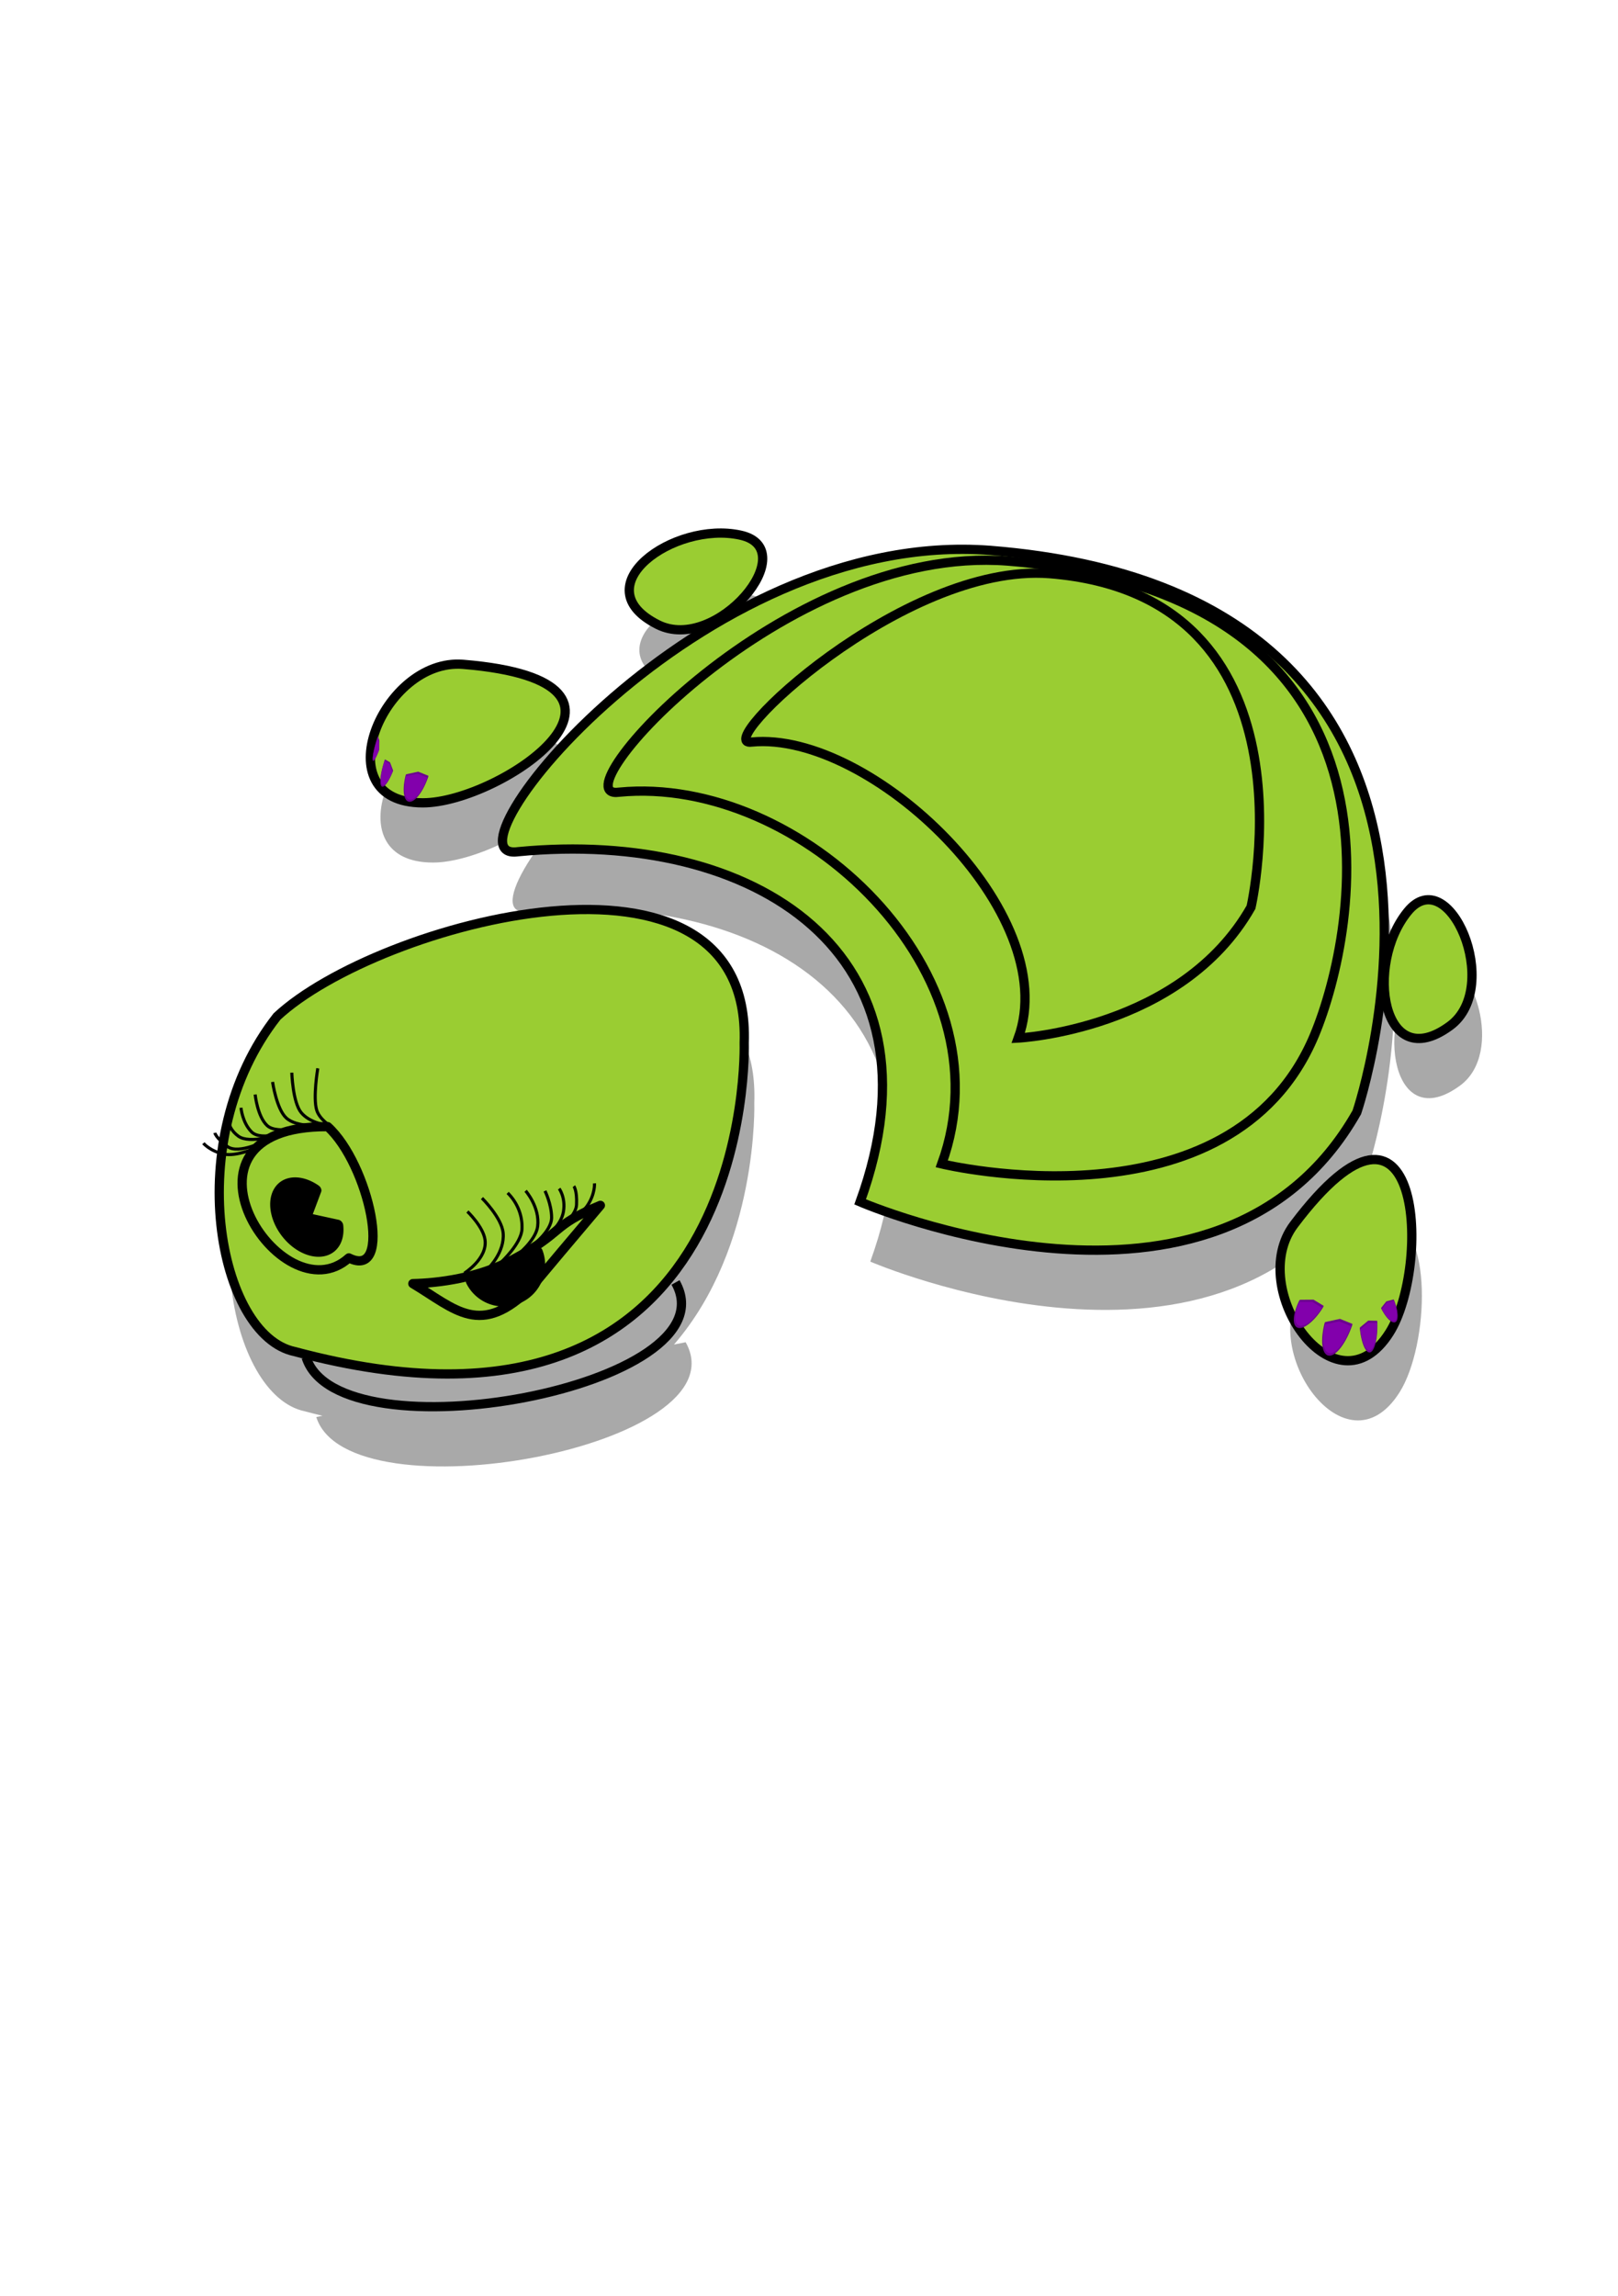 <?xml version="1.0" encoding="UTF-8" standalone="no"?>
<!-- Created with Inkscape (http://www.inkscape.org/) -->
<svg
   xmlns:dc="http://purl.org/dc/elements/1.1/"
   xmlns:cc="http://creativecommons.org/ns#"
   xmlns:rdf="http://www.w3.org/1999/02/22-rdf-syntax-ns#"
   xmlns:svg="http://www.w3.org/2000/svg"
   xmlns="http://www.w3.org/2000/svg"
   xmlns:sodipodi="http://sodipodi.sourceforge.net/DTD/sodipodi-0.dtd"
   xmlns:inkscape="http://www.inkscape.org/namespaces/inkscape"
   width="524.409"
   height="744.094"
   id="svg2"
   sodipodi:version="0.32"
   inkscape:version="0.46"
   sodipodi:docbase="C:\Temp"
   sodipodi:docname="baitu.svg"
   version="1.0"
   inkscape:output_extension="org.inkscape.output.svg.inkscape"
   style="display:inline">
  <defs
     id="defs4">
    <inkscape:perspective
       sodipodi:type="inkscape:persp3d"
       inkscape:vp_x="0 : 372.04724 : 1"
       inkscape:vp_y="0 : 1000 : 0"
       inkscape:vp_z="524.40942 : 372.04724 : 1"
       inkscape:persp3d-origin="262.20471 : 248.03149 : 1"
       id="perspective21" />
  </defs>
  <sodipodi:namedview
     id="base"
     pagecolor="#ffffff"
     bordercolor="#666666"
     borderopacity="1.0"
     inkscape:pageopacity="0.0"
     inkscape:pageshadow="2"
     inkscape:zoom="0.5"
     inkscape:cx="328.776"
     inkscape:cy="271.02863"
     inkscape:document-units="px"
     inkscape:current-layer="layer1"
     inkscape:window-width="1014"
     inkscape:window-height="715"
     inkscape:window-x="0"
     inkscape:window-y="24"
     width="524.409px"
     height="744.094px"
     showgrid="false" />
  <g
     inkscape:label="Ebene 1"
     inkscape:groupmode="layer"
     id="layer1"
     style="display:inline">
    <path
       style="fill:#a9a9a9;fill-rule:evenodd;stroke:none;stroke-width:0.1;stroke-linecap:butt;stroke-linejoin:miter;stroke-opacity:1;display:inline"
       d="M 237.006,192.111 C 216.568,191.996 194.204,210.607 216.475,221.767 C 235.439,231.272 263.934,197.257 243.225,192.767 C 241.203,192.325 239.12,192.123 237.006,192.111 z M 315.443,197.361 C 224.486,197.118 144.981,299.147 171.225,295.361 C 247.867,287.958 311.224,328.314 282.068,408.83 C 282.068,408.83 398.174,458.969 443.037,379.799 C 443.037,379.799 500.321,211.784 324.287,197.705 C 321.332,197.477 318.378,197.369 315.443,197.361 z M 150.943,234.58 C 126.141,235.395 108.86,279.517 140.35,279.517 C 165.436,279.517 222.747,240.332 153.381,234.642 C 152.566,234.576 151.743,234.554 150.943,234.58 z M 465.943,310.924 C 463.802,311.023 461.595,312.199 459.506,314.767 C 445.544,331.869 451.189,368.082 473.287,351.736 C 487.677,341.092 477.508,310.385 465.943,310.924 z M 194.35,314.08 C 157.642,313.75 111.206,331.8 93.037,348.767 C 61.609,388.767 74.079,452.173 98.756,457.33 C 100.713,457.854 102.632,458.335 104.537,458.799 L 102.506,459.205 C 112.967,492.434 241.3,468.799 222.225,434.955 L 218.443,435.705 C 245.954,403.935 244.475,357.33 244.475,357.33 C 245.572,325.707 222.9,314.336 194.35,314.08 z M 449.162,395.111 C 443.092,394.826 434.443,400.572 422.662,416.205 C 406.926,437.085 436.223,478.677 453.6,451.205 C 463.238,435.967 464.676,395.841 449.162,395.111 z"
       id="path5581" />
    <path
       style="fill:#9acd32;fill-rule:evenodd;stroke:#000000;stroke-width:3;stroke-linecap:butt;stroke-linejoin:miter;stroke-opacity:1;display:inline"
       d="M 89.776,329.407 C 58.347,369.407 70.813,432.822 95.49,437.979 C 245.72,478.243 241.204,337.979 241.204,337.979 C 243.712,265.697 122.075,299.243 89.776,329.407 z"
       id="path2849"
       sodipodi:nodetypes="cccc" />
    <path
       style="fill:#9acd32;fill-rule:evenodd;stroke:#000000;stroke-width:3;stroke-linecap:butt;stroke-linejoin:miter;stroke-opacity:1;display:inline"
       d="M 167.94,275.998 C 140.85,279.906 226.45,171.069 321.002,178.354 C 497.036,192.434 439.758,360.446 439.758,360.446 C 394.895,439.617 278.778,389.476 278.778,389.476 C 307.934,308.959 244.582,268.595 167.94,275.998 z"
       id="path5514"
       sodipodi:nodetypes="ccccc" />
    <path
       style="fill:#9acd32;fill-rule:evenodd;stroke:#000000;stroke-width:3;stroke-linecap:butt;stroke-linejoin:miter;stroke-opacity:1;display:inline"
       d="M 150.1,215.284 C 124.042,213.147 104.565,260.164 137.071,260.164 C 162.157,260.164 219.466,220.973 150.1,215.284 z"
       id="path5520"
       sodipodi:nodetypes="csc" />
    <path
       style="fill:#9acd32;fill-rule:evenodd;stroke:#000000;stroke-width:3;stroke-linecap:butt;stroke-linejoin:miter;stroke-opacity:1;display:inline"
       d="M 419.375,396.862 C 403.639,417.742 432.963,459.336 450.339,431.865 C 463.749,410.664 461.264,341.28 419.375,396.862 z"
       id="path5522"
       sodipodi:nodetypes="csc" />
    <path
       style="fill:#9acd32;fill-rule:evenodd;stroke:#000000;stroke-width:3;stroke-linecap:butt;stroke-linejoin:miter;stroke-opacity:1;display:inline"
       d="M 456.235,295.417 C 442.274,312.518 447.914,348.736 470.013,332.39 C 487.068,319.775 469.607,278.977 456.235,295.417 z"
       id="path5524"
       sodipodi:nodetypes="csc" />
    <path
       style="fill:#9acd32;fill-rule:evenodd;stroke:#000000;stroke-width:3;stroke-linecap:butt;stroke-linejoin:miter;stroke-opacity:1;display:inline"
       d="M 239.956,173.41 C 218.388,168.693 188.639,190.105 213.212,202.421 C 232.177,211.925 260.665,177.9 239.956,173.41 z"
       id="path5526"
       sodipodi:nodetypes="csc" />
    <path
       style="fill:none;fill-rule:evenodd;stroke:#000000;stroke-width:3;stroke-linecap:butt;stroke-linejoin:miter;stroke-opacity:1;display:inline"
       d="M 99.227,439.846 C 109.688,473.075 238.016,449.429 218.94,415.585"
       id="path5547"
       sodipodi:nodetypes="cc" />
    <path
       style="fill:#9acd32;fill-rule:evenodd;stroke:#000000;stroke-width:3;stroke-linecap:butt;stroke-linejoin:miter;stroke-opacity:1;display:inline"
       d="M 200.652,256.714 C 179.854,259.712 253.924,176.222 326.515,181.811 C 461.662,192.611 439.96,302.007 426.04,335.415 C 399.186,399.864 305.234,377.172 305.234,377.172 C 327.618,315.407 259.492,251.035 200.652,256.714 z"
       id="path5549"
       sodipodi:nodetypes="ccccc" />
    <path
       style="fill:#9acd32;fill-rule:evenodd;stroke:#000000;stroke-width:3;stroke-linecap:butt;stroke-linejoin:miter;stroke-opacity:1;display:inline"
       d="M 243.635,240.464 C 230.004,242.425 292.564,182.238 340.141,185.894 C 428.718,192.96 405.465,293.98 405.465,293.98 C 382.89,333.712 330.031,336.389 330.031,336.389 C 344.701,295.982 282.2,236.749 243.635,240.464 z"
       id="path5551"
       sodipodi:nodetypes="ccccc" />
    <path
       style="opacity:1;fill:none;fill-rule:evenodd;stroke:#000000;stroke-width:3;stroke-linecap:round;stroke-linejoin:round;stroke-opacity:1"
       d="M 106.206,365.093 C 51.301,364.832 91.192,427.385 113.065,407.633 C 127.82,415.047 119.529,377.116 106.206,365.093 z"
       id="path2851"
       sodipodi:nodetypes="ccc" />
    <path
       sodipodi:type="arc"
       style="opacity:1;fill:#000000;fill-opacity:1;stroke:#000000;stroke-width:3;stroke-linecap:round;stroke-linejoin:round;stroke-miterlimit:4;stroke-dasharray:none;stroke-dashoffset:0;stroke-opacity:1"
       id="path2855"
       sodipodi:cx="225.69023"
       sodipodi:cy="550.7074"
       sodipodi:rx="11.97007"
       sodipodi:ry="11.97007"
       d="M 237.66,550.707 A 11.97,11.97 0 1 1 230.92,539.94 L 225.69,550.707 z"
       transform="matrix(0.875,0.191,0.109,0.936,-158.058,-164.167)"
       sodipodi:start="0"
       sodipodi:end="5.1645308" />
    <path
       style="opacity:1;fill:none;fill-rule:evenodd;stroke:#000000;stroke-width:3;stroke-linecap:round;stroke-linejoin:round;stroke-opacity:1"
       d="M 166.219,408.184 C 155.069,414.184 142.075,415.788 133.805,415.967 C 147.668,424.269 155.706,433.686 172.299,417.093 C 184.548,402.487 177.536,410.771 194.587,390.607 C 178.304,397.343 183.315,398.984 166.219,408.184 z"
       id="path5543"
       sodipodi:nodetypes="ccccs" />
    <path
       sodipodi:type="arc"
       style="opacity:1;fill:#000000;fill-opacity:1;stroke:#000000;stroke-width:3;stroke-linecap:round;stroke-linejoin:round;stroke-miterlimit:4;stroke-dasharray:none;stroke-dashoffset:0;stroke-opacity:1"
       id="path5545"
       sodipodi:cx="225.69023"
       sodipodi:cy="550.7074"
       sodipodi:rx="11.97007"
       sodipodi:ry="11.97007"
       d="M 237.66,550.707 A 11.97,11.97 0 0 1 213.77,551.799 L 225.69,550.707 z"
       transform="matrix(0.933,-0.36,0.36,0.933,-245.604,-22.652)"
       sodipodi:start="0"
       sodipodi:end="3.0502782" />
    <path
       sodipodi:type="arc"
       style="fill:#8200ac;fill-opacity:1;stroke:#6b008f;stroke-width:0.591;stroke-linecap:round;stroke-linejoin:round;stroke-miterlimit:4;stroke-dasharray:none;stroke-opacity:1;display:inline"
       id="path3170"
       sodipodi:cx="389.25"
       sodipodi:cy="432.34448"
       sodipodi:rx="7.25"
       sodipodi:ry="7"
       d="M 396.5,432.344 A 7.25,7 0 0 1 382.201,433.982 L 389.25,432.344 z"
       sodipodi:start="0"
       sodipodi:end="2.9054757"
       transform="matrix(0.444,0.269,-0.715,1.179,561.827,-192.922)" />
    <path
       transform="matrix(0.545,0.22,-0.538,1.573,454.635,-337.922)"
       sodipodi:end="2.9054757"
       sodipodi:start="0"
       d="M 396.5,432.344 A 7.25,7 0 0 1 382.201,433.982 L 389.25,432.344 z"
       sodipodi:ry="7"
       sodipodi:rx="7.25"
       sodipodi:cy="432.34448"
       sodipodi:cx="389.25"
       id="path3172"
       style="fill:#8200ac;fill-opacity:1;stroke:#6b008f;stroke-width:0.506;stroke-linecap:round;stroke-linejoin:round;stroke-miterlimit:4;stroke-dasharray:none;stroke-opacity:1;display:inline"
       sodipodi:type="arc" />
    <path
       sodipodi:type="arc"
       style="fill:#8200ac;fill-opacity:1;stroke:#6b008f;stroke-width:0.506;stroke-linecap:round;stroke-linejoin:round;stroke-miterlimit:4;stroke-dasharray:none;stroke-opacity:1;display:inline"
       id="path3174"
       sodipodi:cx="389.25"
       sodipodi:cy="432.34448"
       sodipodi:rx="7.25"
       sodipodi:ry="7"
       d="M 396.5,432.344 A 7.25,7 0 0 1 382.201,433.982 L 389.25,432.344 z"
       sodipodi:start="0"
       sodipodi:end="2.9054757"
       transform="matrix(0.388,7.6152797e-3,4.9482135e-2,1.375,271.065,-169.141)" />
    <path
       transform="matrix(0.32,-8.612382e-2,0.368,0.905,165.752,64.206)"
       sodipodi:end="2.9054757"
       sodipodi:start="0"
       d="M 396.5,432.344 A 7.25,7 0 0 1 382.201,433.982 L 389.25,432.344 z"
       sodipodi:ry="7"
       sodipodi:rx="7.25"
       sodipodi:cy="432.34448"
       sodipodi:cx="389.25"
       id="path3176"
       style="fill:#8200ac;fill-opacity:1;stroke:#6b008f;stroke-width:0.506;stroke-linecap:round;stroke-linejoin:round;stroke-miterlimit:4;stroke-dasharray:none;stroke-opacity:1;display:inline"
       sodipodi:type="arc" />
    <path
       sodipodi:type="arc"
       style="fill:#8200ac;fill-opacity:1;stroke:#6b008f;stroke-width:0.506;stroke-linecap:round;stroke-linejoin:round;stroke-miterlimit:4;stroke-dasharray:none;stroke-opacity:1;display:inline"
       id="path3178"
       sodipodi:cx="389.25"
       sodipodi:cy="432.34448"
       sodipodi:rx="7.25"
       sodipodi:ry="7"
       d="M 396.5,432.344 A 7.25,7 0 0 1 382.201,433.982 L 389.25,432.344 z"
       sodipodi:start="0"
       sodipodi:end="2.9054757"
       transform="matrix(0.445,0.18,-0.44,1.286,152.475,-375.664)" />
    <path
       transform="matrix(0.135,0.36,-0.395,0.988,244.545,-319.997)"
       sodipodi:end="2.9054757"
       sodipodi:start="0"
       d="M 396.5,432.344 A 7.25,7 0 0 1 382.201,433.982 L 389.25,432.344 z"
       sodipodi:ry="7"
       sodipodi:rx="7.25"
       sodipodi:cy="432.34448"
       sodipodi:cx="389.25"
       id="path3204"
       style="fill:#8200ac;fill-opacity:1;stroke:#6b008f;stroke-width:0.506;stroke-linecap:round;stroke-linejoin:round;stroke-miterlimit:4;stroke-dasharray:none;stroke-opacity:1;display:inline"
       sodipodi:type="arc" />
    <path
       sodipodi:type="arc"
       style="fill:#8200ac;fill-opacity:1;stroke:#6b008f;stroke-width:0.506;stroke-linecap:round;stroke-linejoin:round;stroke-miterlimit:4;stroke-dasharray:none;stroke-opacity:1;display:inline"
       id="path3206"
       sodipodi:cx="389.25"
       sodipodi:cy="432.34448"
       sodipodi:rx="7.25"
       sodipodi:ry="7"
       d="M 396.5,432.344 A 7.25,7 0 0 1 382.201,433.982 L 389.25,432.344 z"
       sodipodi:start="0"
       sodipodi:end="2.9054757"
       transform="matrix(-4.0290531e-3,0.389,-0.295,0.778,251.991,-247.549)" />
    <path
       style="fill:none;fill-rule:evenodd;stroke:#000000;stroke-width:1px;stroke-linecap:butt;stroke-linejoin:miter;stroke-opacity:1"
       d="M 82.555,372.156 C 82.555,372.156 76.544,374.799 72.655,374.012 C 68.138,373.099 65.915,370.467 65.915,370.467"
       id="path3182"
       sodipodi:nodetypes="csz" />
    <path
       sodipodi:nodetypes="csz"
       id="path3184"
       d="M 86.267,369.505 C 86.267,369.505 77.428,374.269 73.716,371.538 C 70.004,368.806 69.627,367.108 69.627,367.108"
       style="fill:none;fill-rule:evenodd;stroke:#000000;stroke-width:1px;stroke-linecap:butt;stroke-linejoin:miter;stroke-opacity:1" />
    <path
       style="fill:none;fill-rule:evenodd;stroke:#000000;stroke-width:1px;stroke-linecap:butt;stroke-linejoin:miter;stroke-opacity:1"
       d="M 90.686,367.56 C 90.686,367.56 80.964,370.91 77.251,368.179 C 73.539,365.448 74.046,362.158 74.046,362.158"
       id="path3186"
       sodipodi:nodetypes="csz" />
    <path
       sodipodi:nodetypes="csz"
       id="path3188"
       d="M 94.222,366.323 C 94.222,366.323 84.71,370.066 81.494,366.765 C 78.489,363.68 78.112,358.976 78.112,358.976"
       style="fill:none;fill-rule:evenodd;stroke:#000000;stroke-width:1px;stroke-linecap:butt;stroke-linejoin:miter;stroke-opacity:1" />
    <path
       style="fill:none;fill-rule:evenodd;stroke:#000000;stroke-width:1px;stroke-linecap:butt;stroke-linejoin:miter;stroke-opacity:1"
       d="M 100.576,364.676 C 100.576,364.676 90.012,367.874 86.61,364.765 C 83.428,361.857 82.698,354.678 82.698,354.678"
       id="path3190"
       sodipodi:nodetypes="csz" />
    <path
       sodipodi:nodetypes="csz"
       id="path3198"
       d="M 103.924,364.676 C 103.924,364.676 96.189,365.399 92.787,362.29 C 89.605,359.382 88.345,350.613 88.345,350.613"
       style="fill:none;fill-rule:evenodd;stroke:#000000;stroke-width:1px;stroke-linecap:butt;stroke-linejoin:miter;stroke-opacity:1" />
    <path
       style="fill:none;fill-rule:evenodd;stroke:#000000;stroke-width:1px;stroke-linecap:butt;stroke-linejoin:miter;stroke-opacity:1"
       d="M 105.383,364.499 C 105.383,364.499 100.3,363.808 97.605,360.522 C 94.871,357.189 94.577,347.607 94.577,347.607"
       id="path3200"
       sodipodi:nodetypes="csz" />
    <path
       sodipodi:nodetypes="csz"
       id="path3202"
       d="M 107.262,365.03 C 107.262,365.03 103.593,362.747 102.666,359.815 C 101.366,355.705 102.996,346.193 102.996,346.193"
       style="fill:none;fill-rule:evenodd;stroke:#000000;stroke-width:1px;stroke-linecap:butt;stroke-linejoin:miter;stroke-opacity:1" />
    <path
       sodipodi:nodetypes="csz"
       id="path3208"
       d="M 181.973,396.323 C 181.973,396.323 188.117,394.007 190.345,390.724 C 192.934,386.911 192.681,383.475 192.681,383.475"
       style="fill:none;fill-rule:evenodd;stroke:#000000;stroke-width:1px;stroke-linecap:butt;stroke-linejoin:miter;stroke-opacity:1" />
    <path
       style="fill:none;fill-rule:evenodd;stroke:#000000;stroke-width:1px;stroke-linecap:butt;stroke-linejoin:miter;stroke-opacity:1"
       d="M 179.158,399.367 C 179.158,399.367 186.653,394.959 186.863,390.355 C 187.073,385.751 185.989,384.39 185.989,384.39"
       id="path3210"
       sodipodi:nodetypes="csz" />
    <path
       sodipodi:nodetypes="csz"
       id="path3212"
       d="M 177.367,400.319 C 177.367,400.319 181.885,397.148 182.626,392.6 C 183.368,388.051 181.235,385.172 181.235,385.172"
       style="fill:none;fill-rule:evenodd;stroke:#000000;stroke-width:1px;stroke-linecap:butt;stroke-linejoin:miter;stroke-opacity:1" />
    <path
       style="fill:none;fill-rule:evenodd;stroke:#000000;stroke-width:1px;stroke-linecap:butt;stroke-linejoin:miter;stroke-opacity:1"
       d="M 172.03,404.03 C 172.03,404.03 178.794,399.166 178.782,394.557 C 178.772,390.251 176.634,385.919 176.634,385.919"
       id="path3214"
       sodipodi:nodetypes="csz" />
    <path
       sodipodi:nodetypes="csz"
       id="path3216"
       d="M 167.399,406.945 C 167.399,406.945 173.694,401.989 174.258,397.415 C 175.027,391.166 170.35,385.88 170.35,385.88"
       style="fill:none;fill-rule:evenodd;stroke:#000000;stroke-width:1px;stroke-linecap:butt;stroke-linejoin:miter;stroke-opacity:1" />
    <path
       style="fill:none;fill-rule:evenodd;stroke:#000000;stroke-width:1px;stroke-linecap:butt;stroke-linejoin:miter;stroke-opacity:1"
       d="M 162.532,408.934 C 162.532,408.934 168.909,402.978 169.173,398.376 C 169.42,394.079 167.744,389.742 164.532,386.571"
       id="path3218"
       sodipodi:nodetypes="csz" />
    <path
       sodipodi:nodetypes="csz"
       id="path3220"
       d="M 158.36,410.889 C 158.36,410.889 163.617,405.766 163.08,399.6 C 162.643,394.59 156.209,388.254 156.209,388.254"
       style="fill:none;fill-rule:evenodd;stroke:#000000;stroke-width:1px;stroke-linecap:butt;stroke-linejoin:miter;stroke-opacity:1" />
    <path
       style="fill:none;fill-rule:evenodd;stroke:#000000;stroke-width:1px;stroke-linecap:butt;stroke-linejoin:miter;stroke-opacity:1"
       d="M 150.495,412.582 C 150.495,412.582 158.06,407.854 157.201,401.751 C 156.601,397.483 151.501,392.603 151.501,392.603"
       id="path3222"
       sodipodi:nodetypes="csz" />
  </g>
</svg>
